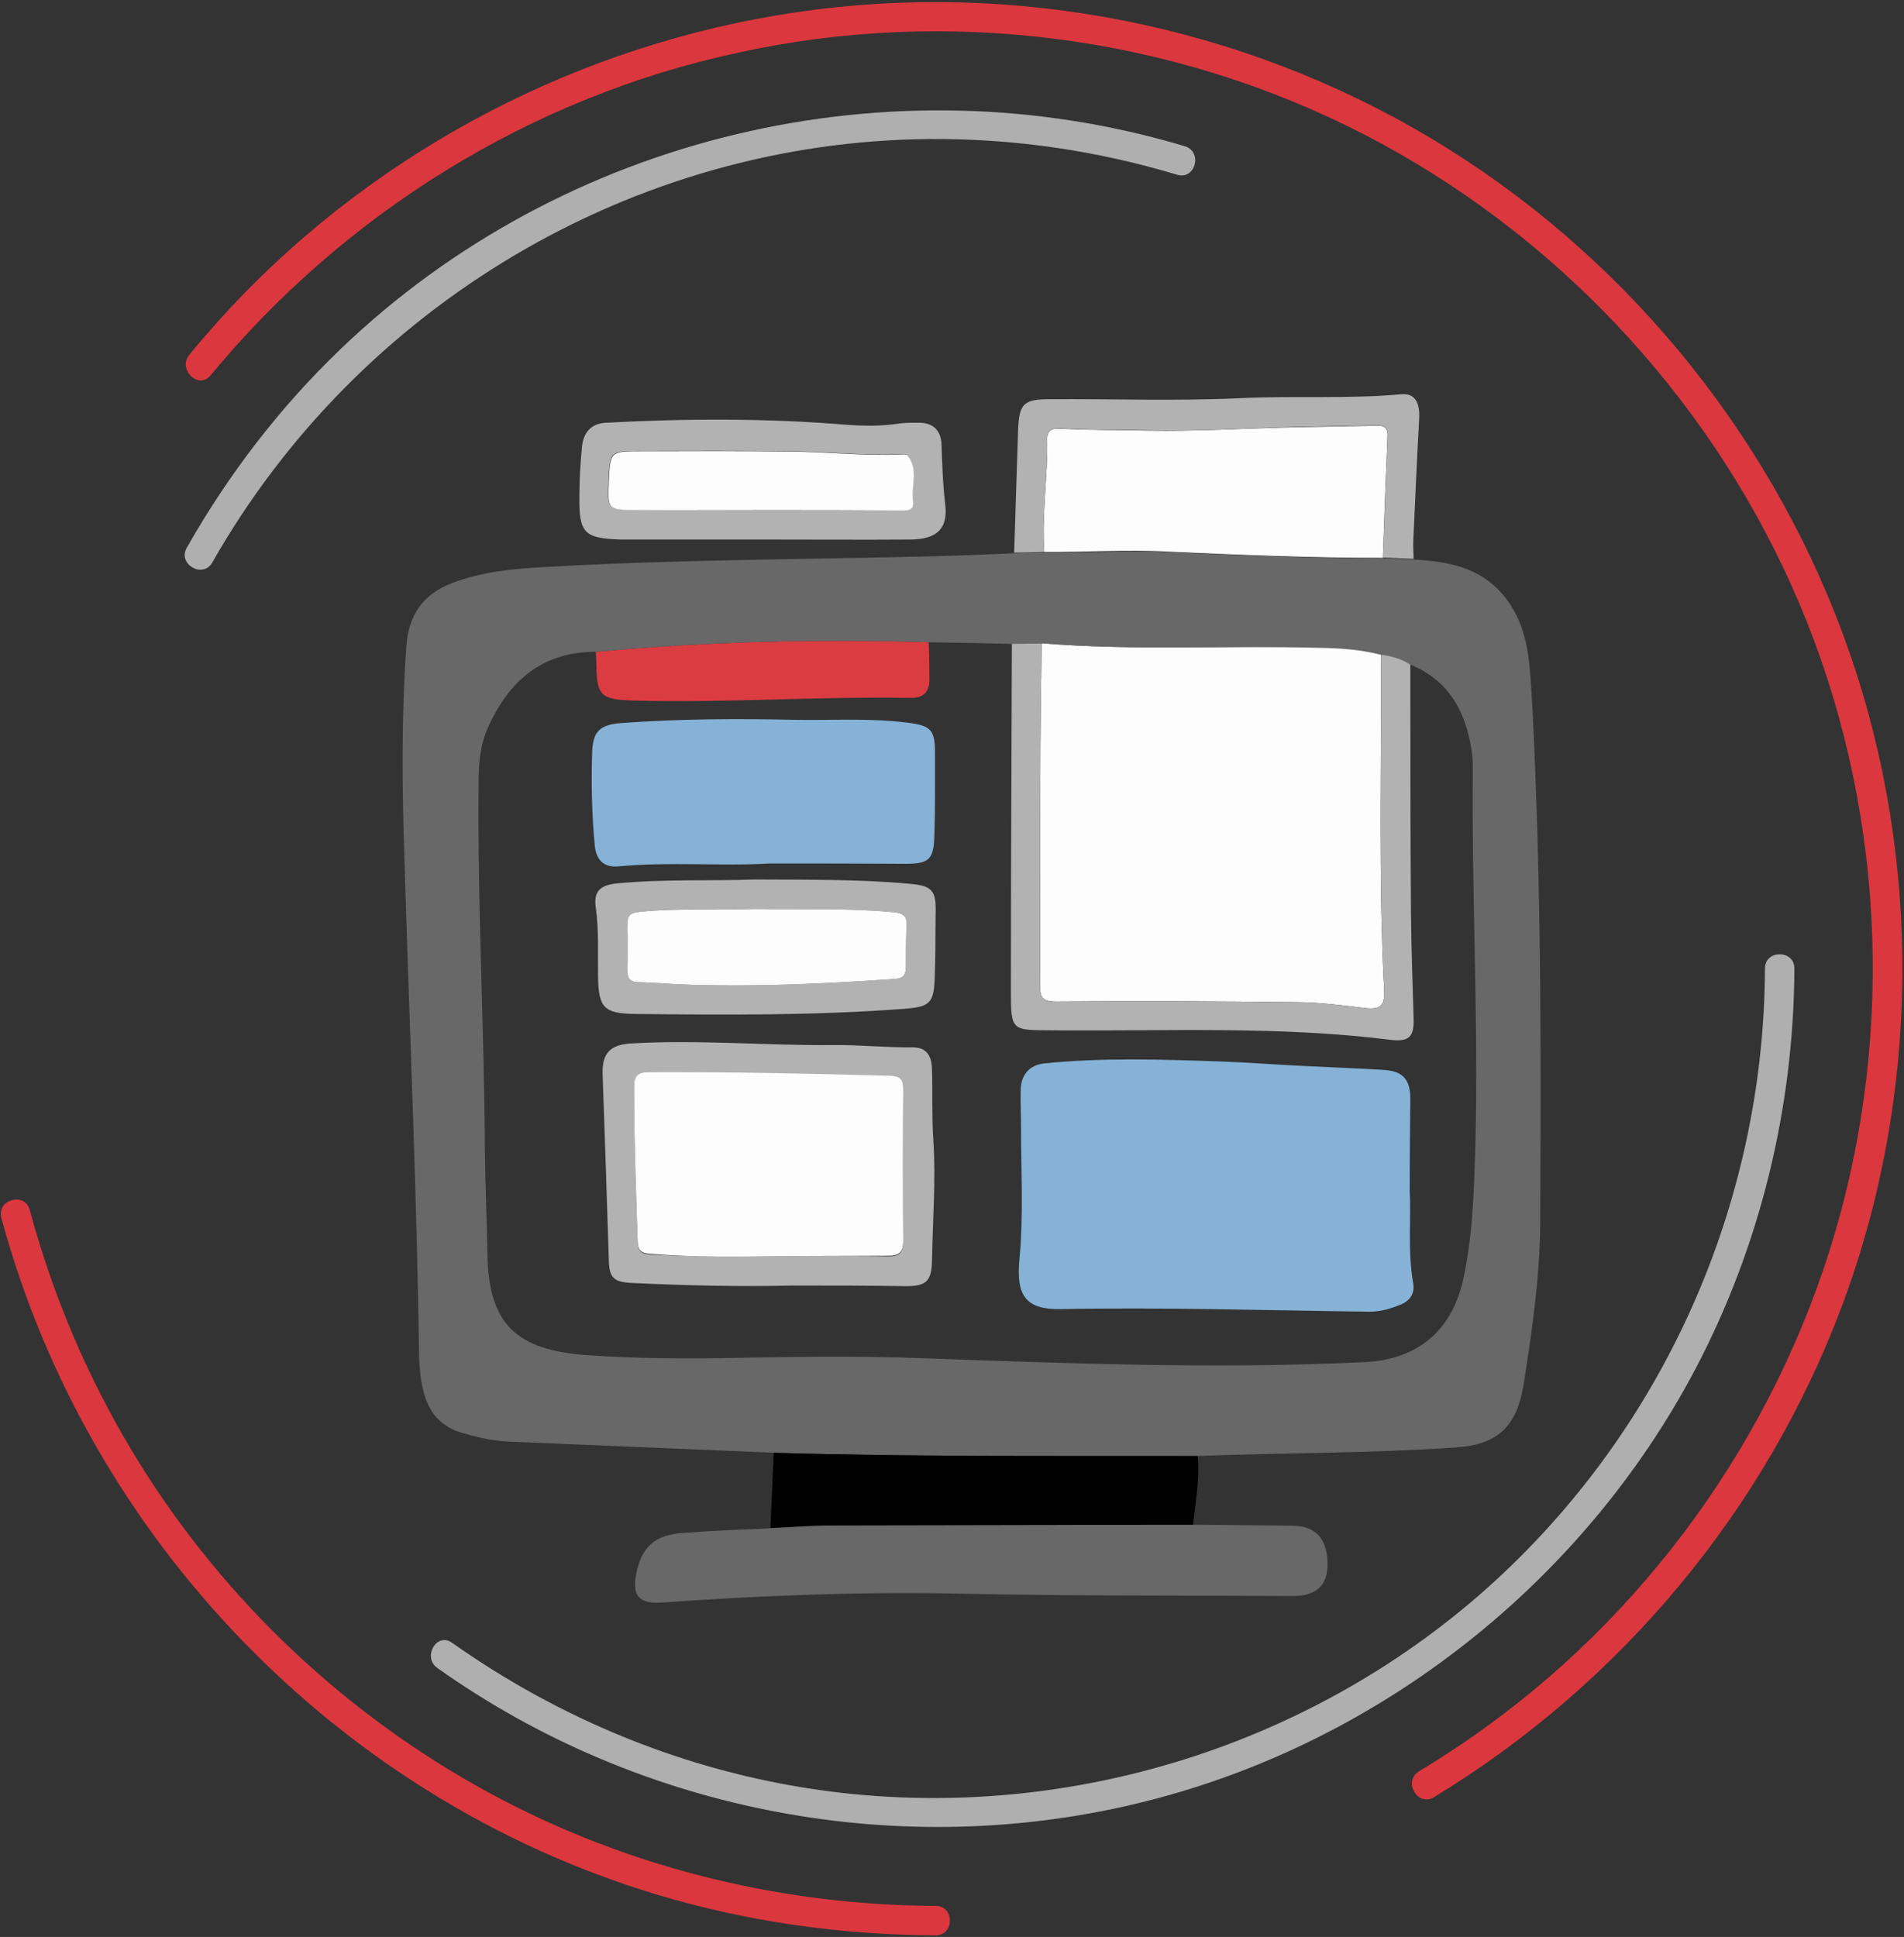 <?xml version="1.0" encoding="UTF-8"?>
<svg width="582px" height="592px" viewBox="0 0 582 592" version="1.1" xmlns="http://www.w3.org/2000/svg" xmlns:xlink="http://www.w3.org/1999/xlink">
    <rect x="0" y="0" width="582" height="592" fill="#333333" stroke="none"/>
    <!-- http://www.hatchet.com.au -->
    <title>Web Design - DARK - Animated</title>
    <desc>Copyright - Hatchet Pty Ltd</desc>
    <defs></defs>
    <g id="Page-1" stroke="none" stroke-width="1" fill="none" fill-rule="evenodd">
        <g id="website-design-DARK" fill-rule="nonzero">
            <g id="outer">
                <path d="M438.3,549.3 C495.4,514.6 539.9,461.3 563.2,398.7 C586.9,335.1 587.6,263.4 565.3,199.3 C543.3,136.1 499.7,81.3 443,45.7 C385.8,9.7 316.6,-5.5 249.6,2.9 C183.4,11.2 121.2,42 74.6,89.7 C68.8,95.7 63.2,101.9 57.9,108.4 C54.2,112.8 60.6,119.2 64.3,114.8 C105.5,65 162.3,29.7 225.6,16.1 C289.7,2 358.3,10.9 416.8,41 C474.4,70.7 520.9,119.7 547.5,178.7 C574.6,238.8 579.7,308 562.4,371.5 C545.4,433.9 506.8,489.8 454.4,527.7 C447.7,532.6 440.8,537.1 433.7,541.4 C428.8,544.5 433.3,552.3 438.3,549.3 Z" id="Shape" fill="#DB373E"></path>
                <path d="M0.4,372.2 C26.8,470 103.2,549.5 200.3,578.9 C228.1,587.3 257,591.4 286,591.5 C291.8,591.5 291.8,582.5 286,582.5 C236.7,582.3 188,569.8 145.1,545.5 C102.2,521.2 65.9,485.9 40.5,443.7 C26.6,420.6 16.1,395.8 9.1,369.8 C7.6,364.2 -1.1,366.6 0.4,372.2 Z" id="Shape" fill="#DB373E"></path>
                <path d="M133.7,509.8 C196.2,554.2 276.4,569.3 350.8,550.4 C422.2,532.3 484,483.4 518.3,418.3 C538.1,380.6 548.3,338.5 548.5,296 C548.5,290.2 539.5,290.2 539.5,296 C539.2,368.3 508.2,437.7 454.1,485.8 C399,534.7 323.6,557.4 250.6,547.1 C210.1,541.4 171.6,525.7 138.2,502.1 C133.5,498.7 129,506.5 133.7,509.8 Z" id="Shape" fill="#AFAFAF"></path>
                <path d="M362.2,44.7 C272,17.7 172.2,41.4 104.2,106.6 C85.6,124.4 69.8,145 57.1,167.4 C54.2,172.4 62,177 64.9,171.9 C109.5,93.4 193.6,43.2 284.1,42.5 C309.8,42.3 335.2,46 359.8,53.4 C365.4,55.1 367.7,46.4 362.2,44.7 Z" id="Shape" fill="#AFAFAF"></path>
            </g>
            <g id="computer" transform="translate(123, 120)">
                <g id="inner" transform="translate(54, 0)">
                    <path d="M57,44.9 C43.5,44.9 30,44.9 16.6,44.9 C15.3,44.9 13.9,44.9 12.6,44.9 C1.5,44.5 0,42.9 0.1,31.9 C0.1,26.7 0.4,21.6 0.9,16.5 C1.4,11.9 3.9,9.4 8.3,9.2 C32.7,7.9 57.1,7.8 81.5,9.8 C86.8,10.2 92.1,10.3 97.4,9.5 C99.5,9.2 101.7,9.2 103.9,9.2 C108.3,9.2 110.7,11.6 110.8,16 C111,22 111.2,27.9 111.9,33.9 C112.9,41.5 109.5,44.8 101.4,44.9 C86.7,45 71.8,44.9 57,44.9 Z M56.5,35.9 C56.5,35.9 56.5,35.9 56.5,35.9 C70.3,35.9 84.1,35.9 97.9,35.9 C99.8,35.9 102.4,36.3 102,33.2 C101.3,28.5 103.9,23.3 100.2,19 C99.9,18.6 98.9,18.8 98.3,18.8 C87,19.3 75.7,18 64.4,17.9 C49.3,17.7 34.1,17.8 19,17.8 C9.4,17.8 9.4,17.8 9,27.4 C8.6,35.4 8.8,35.7 17,35.8 C30.2,36 43.4,35.9 56.5,35.9 Z" id="Shape" fill="#B2B2B2"></path>
                    <path d="M141.4,76.6 C169.7,78.9 198,77.2 226.3,77.8 C232.6,77.9 238.9,78.3 245.1,79.9 C245.3,114.2 244.3,148.5 246.1,182.8 C246.3,187.5 244.7,188.6 240.4,188.1 C233.6,187.3 226.9,186.4 220.1,186.3 C195.3,186 170.5,185.9 145.8,186.1 C141.5,186.1 140.9,184.7 140.9,181 C141,160.2 140.9,139.4 141,118.5 C141,104.6 141.2,90.6 141.4,76.6 Z" id="Shape" fill="#FEFDFD"></path>
                    <path d="M142.2,48.7 C141.4,37.2 143.3,25.8 143.1,14.3 C143,11.7 144.5,10.8 146.9,11 C155.9,11.5 164.9,11.4 173.8,11.6 C188.7,11.9 203.7,10.9 218.7,10.6 C227.2,10.4 235.7,10.3 244.2,10.1 C246.8,10 247.2,11.5 247.1,13.6 C246.6,25.9 246.1,38.2 245.7,50.5 C223.8,50.5 201.9,49.6 180,48.6 C167.4,47.9 154.8,48.8 142.2,48.7 Z" id="Shape" fill="#FEFDFD"></path>
                    <path d="M141.4,76.6 C141.2,90.6 141,104.6 141,118.5 C140.9,139.3 141,160.1 140.9,181 C140.9,184.7 141.5,186.1 145.8,186.1 C170.6,185.9 195.4,186 220.1,186.3 C226.9,186.4 233.7,187.3 240.4,188.1 C244.6,188.6 246.3,187.5 246.1,182.8 C244.3,148.5 245.3,114.2 245.1,79.9 C248.3,80.3 251.3,81.1 254.1,82.9 C254.1,108.4 254.1,133.8 254.3,159.3 C254.4,169.9 254.8,180.6 255.1,191.2 C255.3,196.9 253.7,198.5 248,197.8 C213.7,193.5 179.2,195.2 144.8,194.9 C132.1,194.8 132,195.3 132,182.5 C132,147.2 132.2,112 132.3,76.7 C135.3,76.7 138.3,76.7 141.4,76.6 Z" id="Shape" fill="#B2B2B2"></path>
                    <path d="M106.9,76.3 C107,80.1 107.1,83.9 107.1,87.8 C107.1,91.3 105.4,93.3 101.6,93.3 C73.2,92.8 44.8,94.9 16.4,94.1 C6.8,93.8 5.4,92.7 5.3,83.2 C5.3,81.9 5.2,80.5 5.1,79.2 C39,76.1 72.9,75.2 106.9,76.3 Z" id="Shape" fill="#DB3C42"></path>
                    <path d="M56.5,35.9 C43.4,35.9 30.2,36 17.1,35.9 C8.9,35.8 8.7,35.6 9.1,27.5 C9.5,17.9 9.5,17.9 19.1,17.9 C34.2,17.9 49.4,17.8 64.5,18 C75.8,18.1 87.1,19.4 98.4,18.9 C99.1,18.9 100,18.7 100.3,19.1 C104,23.4 101.4,28.5 102.1,33.3 C102.5,36.4 99.9,36 98,36 C84.1,35.9 70.3,35.9 56.5,35.9 C56.5,35.9 56.5,35.9 56.5,35.9 Z" id="Shape" fill="#FEFDFD"></path>
                    <path d="M253.9,244.2 C254.4,251.8 253.2,262.1 255,272.4 C255.5,275.4 253.9,277.6 251.2,278.7 C248.1,280 245,280.9 241.6,280.9 C210.2,280.5 178.7,279.5 147.3,280.1 C136.4,280.3 133.6,275.9 134.6,265 C135.9,251.6 135.1,238.1 135.1,224.6 C135.1,220.8 134.9,216.9 135,213.1 C135.1,208.4 137.7,205.5 142.3,205 C160.1,203.2 177.9,203.8 195.7,204.4 C204.3,204.7 213,205.4 221.6,205.8 C229.7,206.2 237.9,206.5 246,207 C251.9,207.4 254.1,209.9 254.1,216 C254,224.5 253.9,233 253.9,244.2 Z" id="Shape" fill="#85B2D6"></path>
                    <path d="M58.4,143.9 C43.7,144.8 27.8,143.3 12,144.8 C7.6,145.2 5.2,142.8 4.8,138.4 C3.9,128.9 3.7,119.5 4,110 C4.2,103.6 6.3,101.5 12.8,101 C30.4,99.7 48.1,99.6 65.7,100 C77.3,100.2 89,99.4 100.6,100.9 C107.7,101.8 108.8,103.2 108.8,110.2 C108.8,118.7 108.9,127.2 108.6,135.7 C108.4,142.8 106.8,144 99.8,144 C86.5,143.9 73,143.9 58.4,143.9 Z" id="Shape" fill="#85B2D6"></path>
                    <path d="M65.2,272.9 C49.7,273.3 32.8,272.9 15.8,272.1 C10.5,271.8 9.2,270.4 9.1,265.1 C8.5,246.2 7.9,227.2 7.2,208.3 C7,201.8 9.6,199.2 16.2,198.9 C36.7,197.7 57.1,199.6 77.5,199.4 C85.6,199.3 93.8,200.2 101.9,200.1 C106.7,200.1 107.8,203.2 107.9,207 C108.1,214.2 107.8,221.3 108.3,228.5 C109.1,240.6 108.1,252.7 107.9,264.9 C107.8,271.7 106.2,273.1 99.7,273.1 C88.7,272.9 77.7,272.9 65.2,272.9 Z M64,263.9 C74.1,263.9 84.3,263.8 94.4,264 C97.9,264.1 99.1,262.8 99.1,259.4 C99,243.9 99,228.5 99.1,213 C99.1,209.9 97.9,209.1 95,209 C70.6,208.3 46.1,207.8 21.7,207.9 C18.1,207.9 16.8,208.7 16.8,212.6 C16.8,228.2 17.4,243.8 17.9,259.5 C18,262.2 18.8,263.2 21.6,263.4 C35.7,264.3 49.9,264 64,263.9 Z" id="Shape" fill="#B2B2B2"></path>
                    <path d="M53.6,148.8 C70.3,148.9 85.6,148.7 100.9,150.1 C107.8,150.7 109.2,152 109,159 C108.9,165.8 109,172.7 108.7,179.5 C108.4,186.8 106.8,187.7 99.7,188.3 C72.3,190.4 44.9,190.2 17.4,189.9 C7.6,189.8 5.9,188.1 5.8,178.2 C5.7,171.2 6.1,164.3 5.1,157.3 C4.4,152.4 6.5,150.5 11.6,150 C26.1,148.6 40.6,149.3 53.6,148.8 Z M53.4,157.8 C42.6,158.3 30.5,157.3 18.4,158.7 C15.5,159 14.7,160.1 14.8,162.7 C15,167.4 15,172 14.8,176.7 C14.7,179.3 15.7,180.2 18.3,180.2 C22.8,180.3 27.3,180.7 31.7,180.9 C53.3,181.7 74.9,180.7 96.5,179.2 C99.2,179 99.9,177.9 99.9,175.5 C99.9,171.3 99.8,167.2 100.1,163 C100.3,160 99.2,159.1 96.2,158.8 C82.4,157.5 68.6,158 53.4,157.8 Z" id="Shape" fill="#B2B2B2"></path>
                    <path d="M64,263.9 C49.9,264.1 35.7,264.4 21.6,263.2 C18.8,263 18,262 17.9,259.3 C17.4,243.7 16.8,228.1 16.8,212.4 C16.8,208.5 18.2,207.7 21.7,207.7 C46.1,207.6 70.6,208.1 95,208.8 C97.9,208.9 99.1,209.7 99.1,212.8 C99,228.3 99,243.7 99.1,259.2 C99.1,262.6 97.9,263.9 94.4,263.8 C84.3,263.8 74.1,263.9 64,263.9 Z" id="Shape" fill="#FEFDFD"></path>
                    <path d="M53.4,157.8 C68.6,158 82.4,157.5 96.2,158.8 C99.2,159.1 100.3,160 100.1,163 C99.9,167.2 99.9,171.3 99.9,175.5 C99.9,177.9 99.2,179 96.5,179.2 C74.9,180.7 53.3,181.7 31.7,180.9 C27.2,180.7 22.7,180.3 18.3,180.2 C15.7,180.2 14.7,179.2 14.8,176.7 C14.9,172 14.9,167.4 14.8,162.7 C14.7,160 15.5,159 18.4,158.7 C30.5,157.4 42.7,158.3 53.4,157.8 Z" id="Shape" fill="#FEFDFD"></path>
                    <path d="M142.2,48.7 C139.1,48.8 136,48.9 133,48.9 C133.4,36.4 133.8,24 134.2,11.5 C134.5,3.3 135.9,2 144.1,2 C163.4,1.9 182.8,2.6 202,1.7 C218.5,0.9 234.9,2 251.3,0.5 C255.3,0.1 257.1,2.8 256.8,8 C256.1,20.4 255.6,32.9 255,45.3 C254.9,47.1 255.1,49 255.1,50.8 C252,50.7 248.8,50.5 245.7,50.4 C246.2,38.1 246.6,25.8 247.1,13.5 C247.2,11.4 246.8,9.9 244.2,10 C235.7,10.2 227.2,10.3 218.7,10.5 C203.7,10.9 188.8,11.9 173.8,11.5 C164.8,11.3 155.8,11.5 146.9,10.9 C144.5,10.8 143,11.6 143.1,14.2 C143.3,25.8 141.4,37.2 142.2,48.7 Z" id="Shape" fill="#B2B2B2"></path>
                    <animateTransform attributeName="transform" type="translate" from="54, 60" to="54, -50" dur="1.8s" repeatCount="indefinite"/>
                    <animate id="animation1" attributeName="opacity" from="0" to="1" dur="0.2s" begin="0s;animation2.end"/>
                    <animate id="animation2" attributeName="opacity" from="1" to="0" dur="1s" begin="animation1.end+0.6"/>
                </g>
                <path d="M113.4,324 C86.4,322.9 59.5,321.7 32.5,320.6 C27.4,320.4 22.6,319.2 17.8,317.8 C12.2,316.1 8.5,312.2 6.8,306.5 C5.6,302.5 5.2,298.4 5.1,294.2 C4.4,243.4 2.1,192.6 0.6,141.9 C-0.1,120.4 -0.3,98.9 1.2,77.5 C1.9,67.9 6.3,61.6 15.2,58.2 C24.4,54.7 34,53.8 43.6,53.3 C83.4,51 123.2,51 163,50 C171,49.8 179,49.4 187,49.1 C190.1,49 193.2,48.9 196.2,48.9 C208.8,49 221.4,48.1 234,48.7 C255.9,49.7 277.8,50.6 299.7,50.6 C302.8,50.7 306,50.9 309.1,51 C319.4,51.6 329.2,53.2 336.5,61.9 C343,69.6 344.3,78.8 344.9,88 C345.9,103.1 346.4,118.3 346.9,133.4 C348.1,173.5 348,213.6 347.8,253.7 C347.7,270.4 345.3,286.9 342.7,303.3 C340.5,316.8 334,321.6 321.9,322.4 C295.6,324.2 269.3,324 243,325 C199.8,324.9 156.6,325.3 113.4,324 Z M195.4,76.6 C192.4,76.7 189.3,76.8 186.3,76.8 C177.9,76.6 169.4,76.4 161,76.3 C127,75.2 93.1,76.1 59.2,79.2 C42.8,79.2 32.6,88 26.2,102.3 C23.8,107.6 23.3,113.2 23.3,118.9 C22.9,156 25,193.2 25.2,230.3 C25.3,241.3 25.8,252.3 26,263.3 C26.3,284.9 35,292.7 56.7,294.2 C70.2,295.1 83.6,295.3 97.1,295.1 C117.6,294.7 138.1,294.3 158.5,295.1 C203.8,296.7 249,298.5 294.3,296.3 C310.2,295.5 320.7,286.8 324.2,271.3 C326.6,260.5 327.3,249.6 327.7,238.6 C329.3,197.6 326.8,156.7 327.2,115.7 C327.2,114 327.2,112.4 327,110.7 C325.4,98.3 320.4,88.1 308,83.1 C305.3,81.3 302.2,80.5 299,80.1 C292.8,78.5 286.5,78.1 280.2,78 C251.9,77.2 223.6,78.9 195.4,76.6 Z" id="Shape" fill="#686868"></path>
                <path d="M241.7,346 C251.9,346.1 262,346.2 272.2,346.3 C279.2,346.4 282.7,350.3 282.8,357.9 C282.9,364.4 279.4,367.8 272.4,367.8 C238.9,367.6 205.5,367.8 172,367.1 C141,366.4 110.1,367.6 79.2,369.8 C72.3,370.3 70.1,367.6 71.5,360.9 C73.2,352.7 77.1,349.1 86,348.5 C94.8,347.8 103.6,347.5 112.4,347.1 C118.2,346.8 124,346.4 129.8,346.3 C167.1,346.1 204.4,346.1 241.7,346 Z" id="Shape" fill="#686868"></path>
                <path d="M241.7,346 C204.4,346.1 167.2,346.1 129.9,346.2 C124.1,346.2 118.3,346.7 112.5,347 C112.8,339.3 113.2,331.7 113.5,324 C156.7,325.3 199.9,324.9 243.1,325 C243.8,332.1 242.4,339 241.7,346 Z" id="Shape" fill="#010101"></path>
            </g>
        </g>
    </g>
</svg>